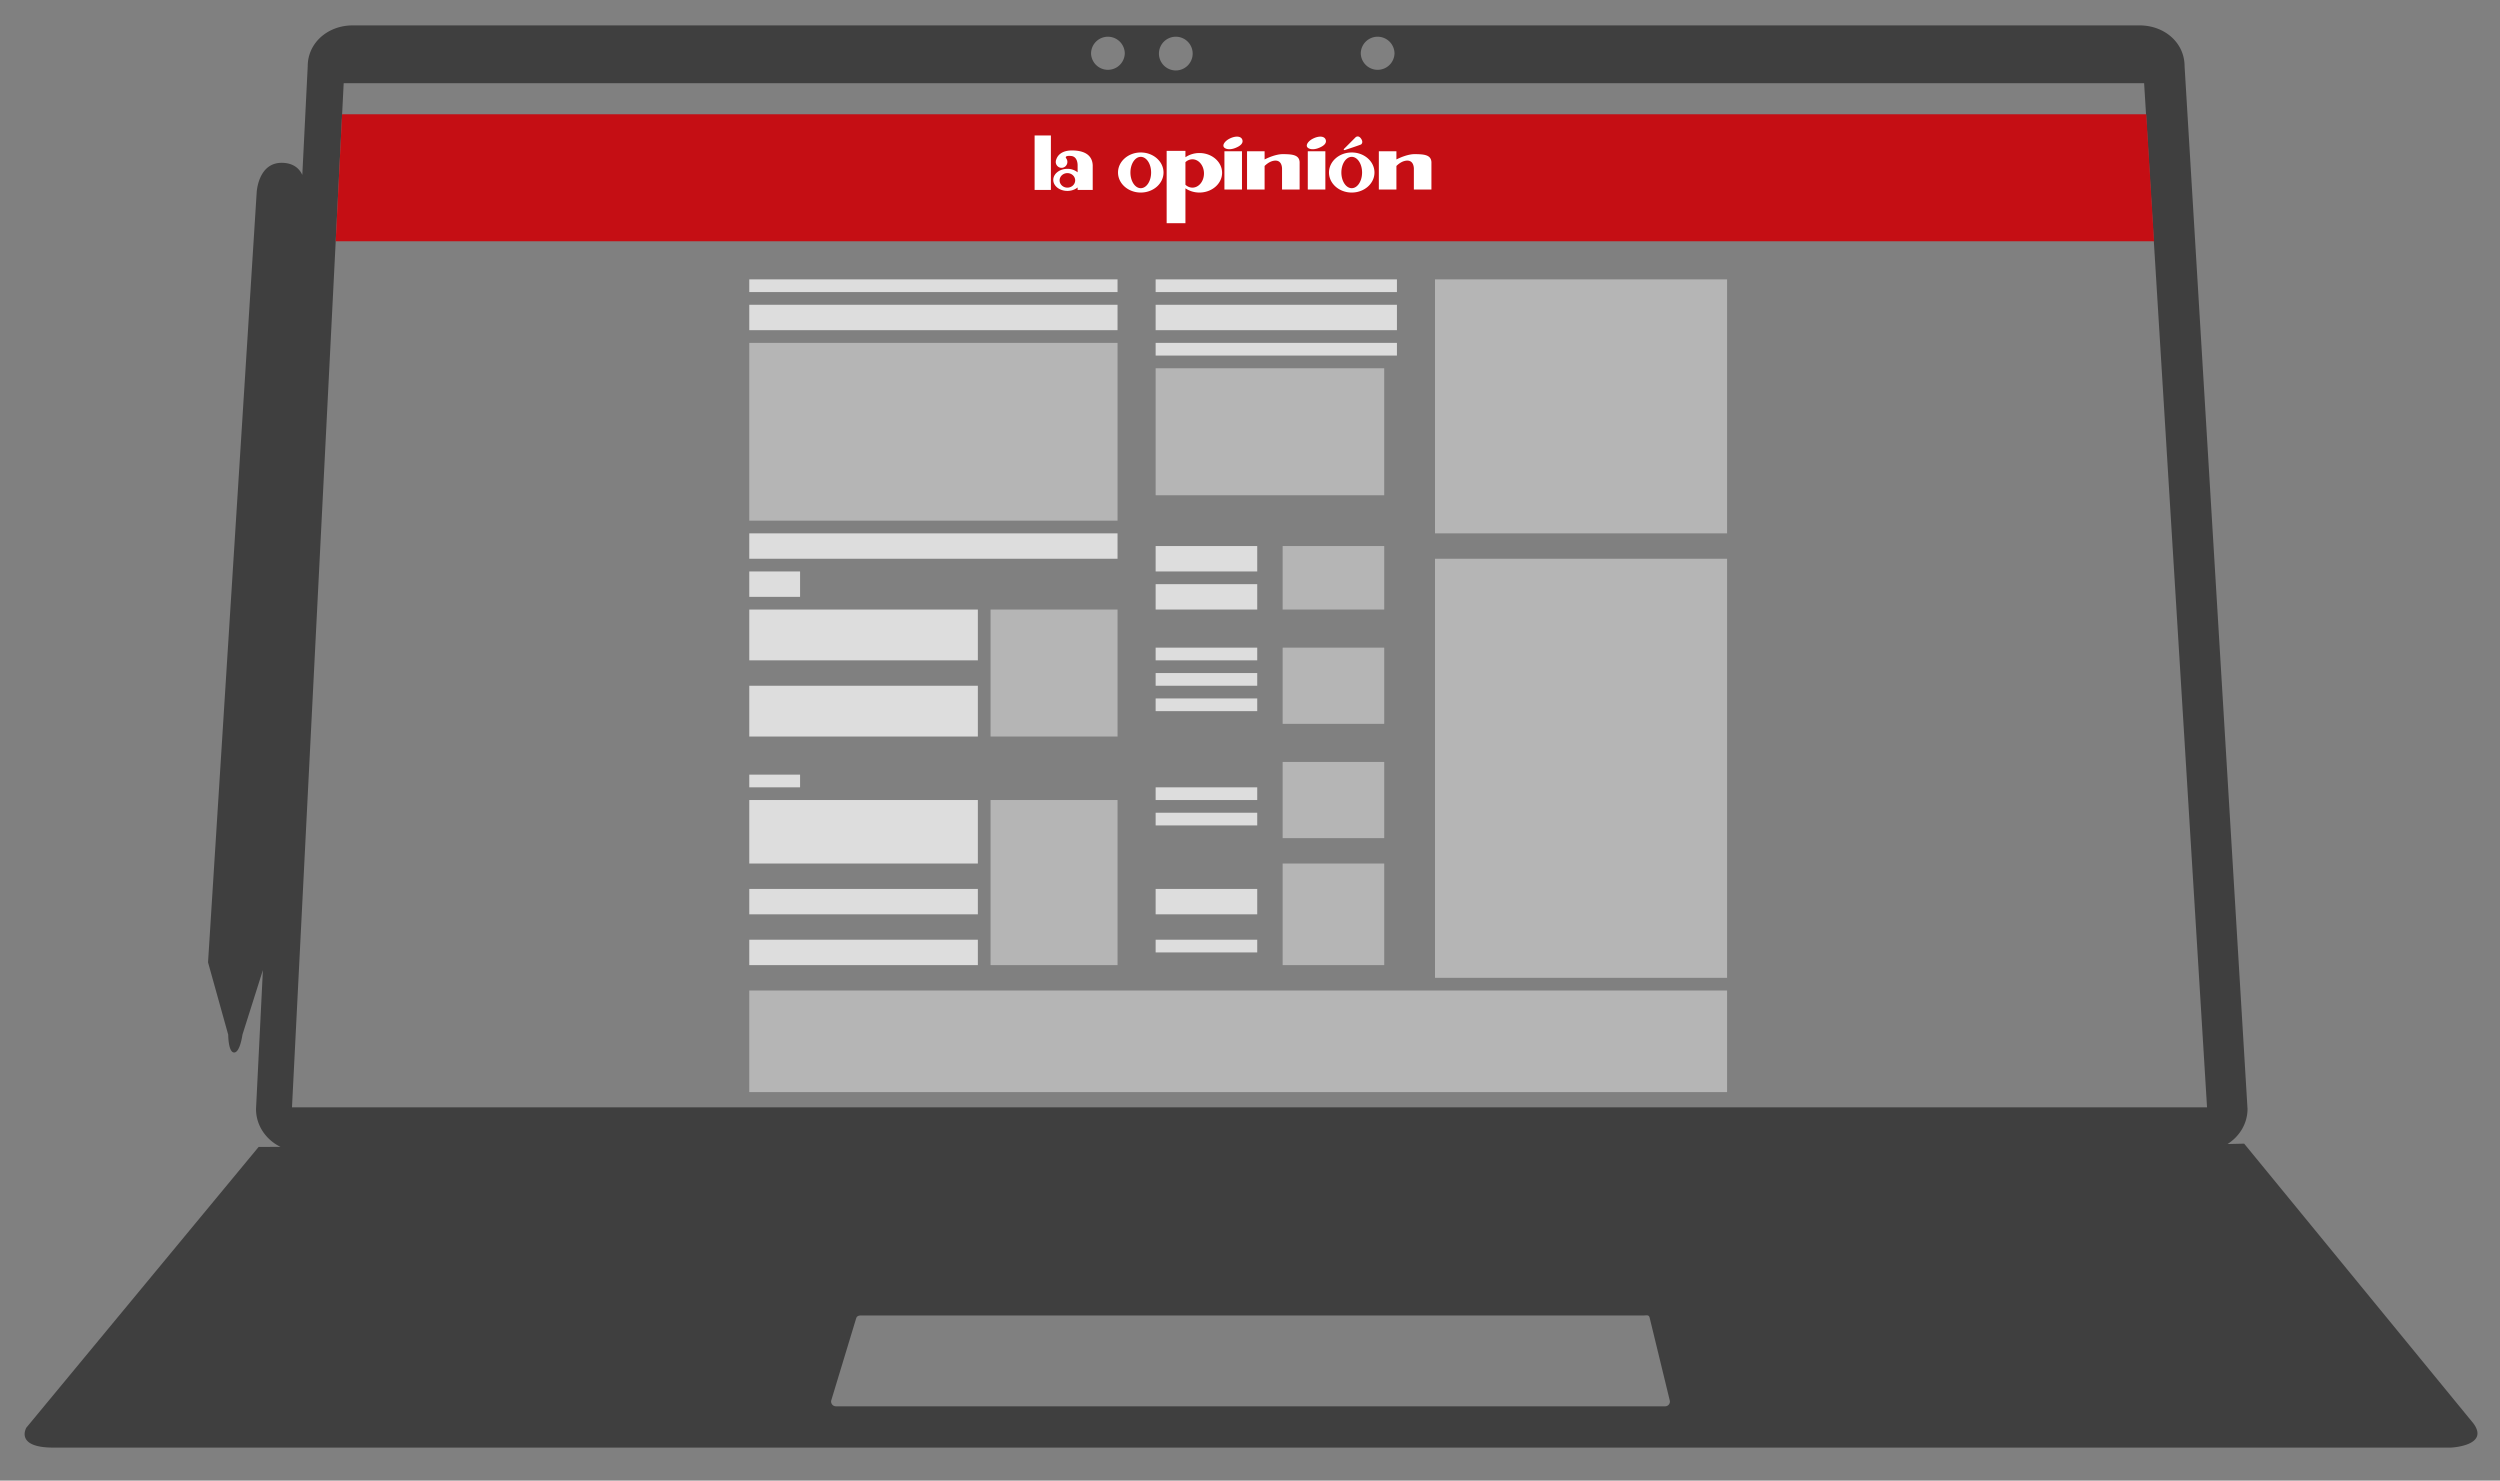 <svg xmlns="http://www.w3.org/2000/svg" width="196.867" height="116.591" viewBox="0 0 196.867 116.591"><rect x="0" y="0" width="196.867" height="116.591" fill="#808080" stroke="none"/><path fill="#3F3F3F" d="M194.773 112.089L176.72 90.058l-1.31.031c.949-.603 1.575-1.614 1.575-2.77l-4.957-82.112c0-1.843-1.585-3.207-3.54-3.207H27.772c-1.955 0-3.54 1.372-3.54 3.214l-.426 8.56c-.215-.462-.669-.952-1.631-.952-1.853 0-1.962 2.325-1.962 2.325l-3.831 60.637 1.589 5.698s0 1.4.467 1.4.653-1.402.653-1.402l1.611-5.088-.542 10.942c0 1.295.785 2.422 1.93 2.98l-1.723.002-18.29 22.105s-.944 1.573 2.124 1.573h188.801c.001 0 3.069-.135 1.771-1.905zM108.485 2.892a1.33 1.33 0 0 1 1.328 1.328 1.329 1.329 0 0 1-2.656 0c0-.734.595-1.328 1.328-1.328zm-15.93 0a1.328 1.328 0 1 1-.001 2.655 1.328 1.328 0 0 1 .001-2.655zm-5.31 0a1.33 1.33 0 0 1 1.328 1.328 1.329 1.329 0 0 1-2.656 0c0-.734.595-1.328 1.328-1.328zm-60.181 3.66h141.778l4.955 80.646H22.993l4.071-80.646zm104.078 104.19H65.828a.376.376 0 0 1-.354-.515l1.947-6.417c.061-.187.213-.222.409-.222h61.624c.195 0 .376-.074.447.164l1.594 6.56a.374.374 0 0 1-.353.43z"/><path fill="#C50E14" d="M169.624 19H26.437l.5-10h142.076z"/><path fill="#B5B5B5" d="M59.003 27h29v14h-29zm0 51h77v8h-77z"/><path fill="#DDD" d="M59.003 22h29v1h-29zm0 2h29v2h-29zm0 18h29v2h-29zm0 6h18v1h-18zm0-3h4v2h-4zm0 4h18v2h-18zm0 2h18v1h-18zm0 3h18v1h-18zm0 1h18v2h-18zm0 2h18v1h-18z"/><path fill="#B5B5B5" d="M78.003 48h10v10h-10z"/><path fill="#DDD" d="M59.003 63h18v1h-18zm0-2h4v1h-4zm0 3h18v2h-18zm0 2h18v2h-18zm0 4h18v1h-18zm0 1h18v1h-18zm0 3h18v2h-18z"/><path fill="#B5B5B5" d="M78.003 63h10v13h-10z"/><path fill="#DDD" d="M91.003 43h8v1h-8zm0 1h8v1h-8zm0 2h8v2h-8zm0-24h19v1h-19zm0 2h19v2h-19zm0 3h19v1h-19z"/><path fill="#B5B5B5" d="M101.003 43h8v5h-8z"/><path fill="#DDD" d="M91.003 51h8v1h-8zm0 2h8v1h-8zm0 2h8v1h-8z"/><path fill="#B5B5B5" d="M101.003 51h8v6h-8z"/><path fill="#DDD" d="M91.003 62h8v1h-8zm0 2h8v1h-8z"/><path fill="#B5B5B5" d="M101.003 60h8v6h-8z"/><path fill="#DDD" d="M91.003 70h8v1h-8zm0 1h8v1h-8zm0 3h8v1h-8z"/><path fill="#B5B5B5" d="M101.003 68h8v8h-8zm-10-39h18v10h-18zm22-7h23v20h-23zm0 22h23v33h-23z"/><path d="M105.819 11.806c-.019-.023.01-.077.063-.128.082-.078.637-.637.858-.859.057-.056.245-.169.431.087.224.313.021.465 0 .474-.297.117-1.227.422-1.227.422s-.099.034-.125.004zm-24.347-1.139h1.283v4.291h-1.283zm4.574 2.329c-.026-.544-.359-1.133-1.59-1.148-.914-.012-1.193.446-1.281.714a.422.422 0 0 0-.034.147l-.004.04c0 .258.205.467.458.467s.458-.209.458-.467a.468.468 0 0 0-.101-.29s-.172-.225.392-.177c.453.039.511.524.515.714v.573a1.266 1.266 0 0 0-.806-.273c-.614 0-1.111.388-1.111.869s.497.869 1.111.869c.317 0 .603-.105.806-.273v.198h1.189v-1.962h-.002zm-1.993 1.78c-.339 0-.612-.256-.612-.572 0-.314.273-.571.612-.571s.613.256.613.571c0 .316-.274.572-.613.572zm5.778-2.769c-.99 0-1.791.708-1.791 1.578 0 .872.801 1.578 1.791 1.578.989 0 1.792-.706 1.792-1.578 0-.87-.803-1.578-1.792-1.578zm0 2.812c-.451 0-.814-.553-.814-1.234s.363-1.233.814-1.233.815.552.815 1.233-.364 1.234-.815 1.234zm16.613-2.812c-.989 0-1.791.708-1.791 1.578 0 .872.802 1.578 1.791 1.578s1.791-.706 1.791-1.578c0-.87-.801-1.578-1.791-1.578zm0 2.812c-.45 0-.816-.553-.816-1.234s.366-1.233.816-1.233c.449 0 .815.552.815 1.233s-.365 1.234-.815 1.234zM94.45 12.051a1.96 1.96 0 0 0-1.101.331v-.502H91.87v5.696h1.479v-2.745c.304.207.685.332 1.101.332.986 0 1.786-.697 1.786-1.556 0-.86-.799-1.556-1.786-1.556zm-.553 2.725a.803.803 0 0 1-.548-.229v-1.775a.806.806 0 0 1 .548-.228c.504 0 .912.5.912 1.115.001.617-.408 1.117-.912 1.117zm2.522-2.864h1.383v3.014h-1.383zm1.4-.934c.128.31-.178.543-.587.692-.462.169-.825.05-.884-.141-.054-.174.133-.462.56-.652.398-.176.801-.165.911.101zm5.165.934h1.384v3.014h-1.384zm1.401-.934c.128.31-.178.543-.586.692-.462.169-.825.05-.884-.141-.054-.174.133-.462.56-.652.397-.176.799-.165.91.101zm-2.046 1.764c-.045-.562-.607-.595-1.285-.605-.568-.008-1.211.288-1.471.42v-.645H98.2v3.014h1.383V13.07c.15-.149.43-.379.773-.418.525-.059.594.423.6.607v1.667h1.385v-2.184h-.002zm10.379 0c-.044-.562-.606-.595-1.285-.605-.566-.008-1.211.288-1.47.42v-.645h-1.384v3.014h1.384V13.07c.149-.149.429-.379.772-.418.525-.059.595.423.602.607v1.667h1.383v-2.184h-.002z" fill="#FFF"/></svg>